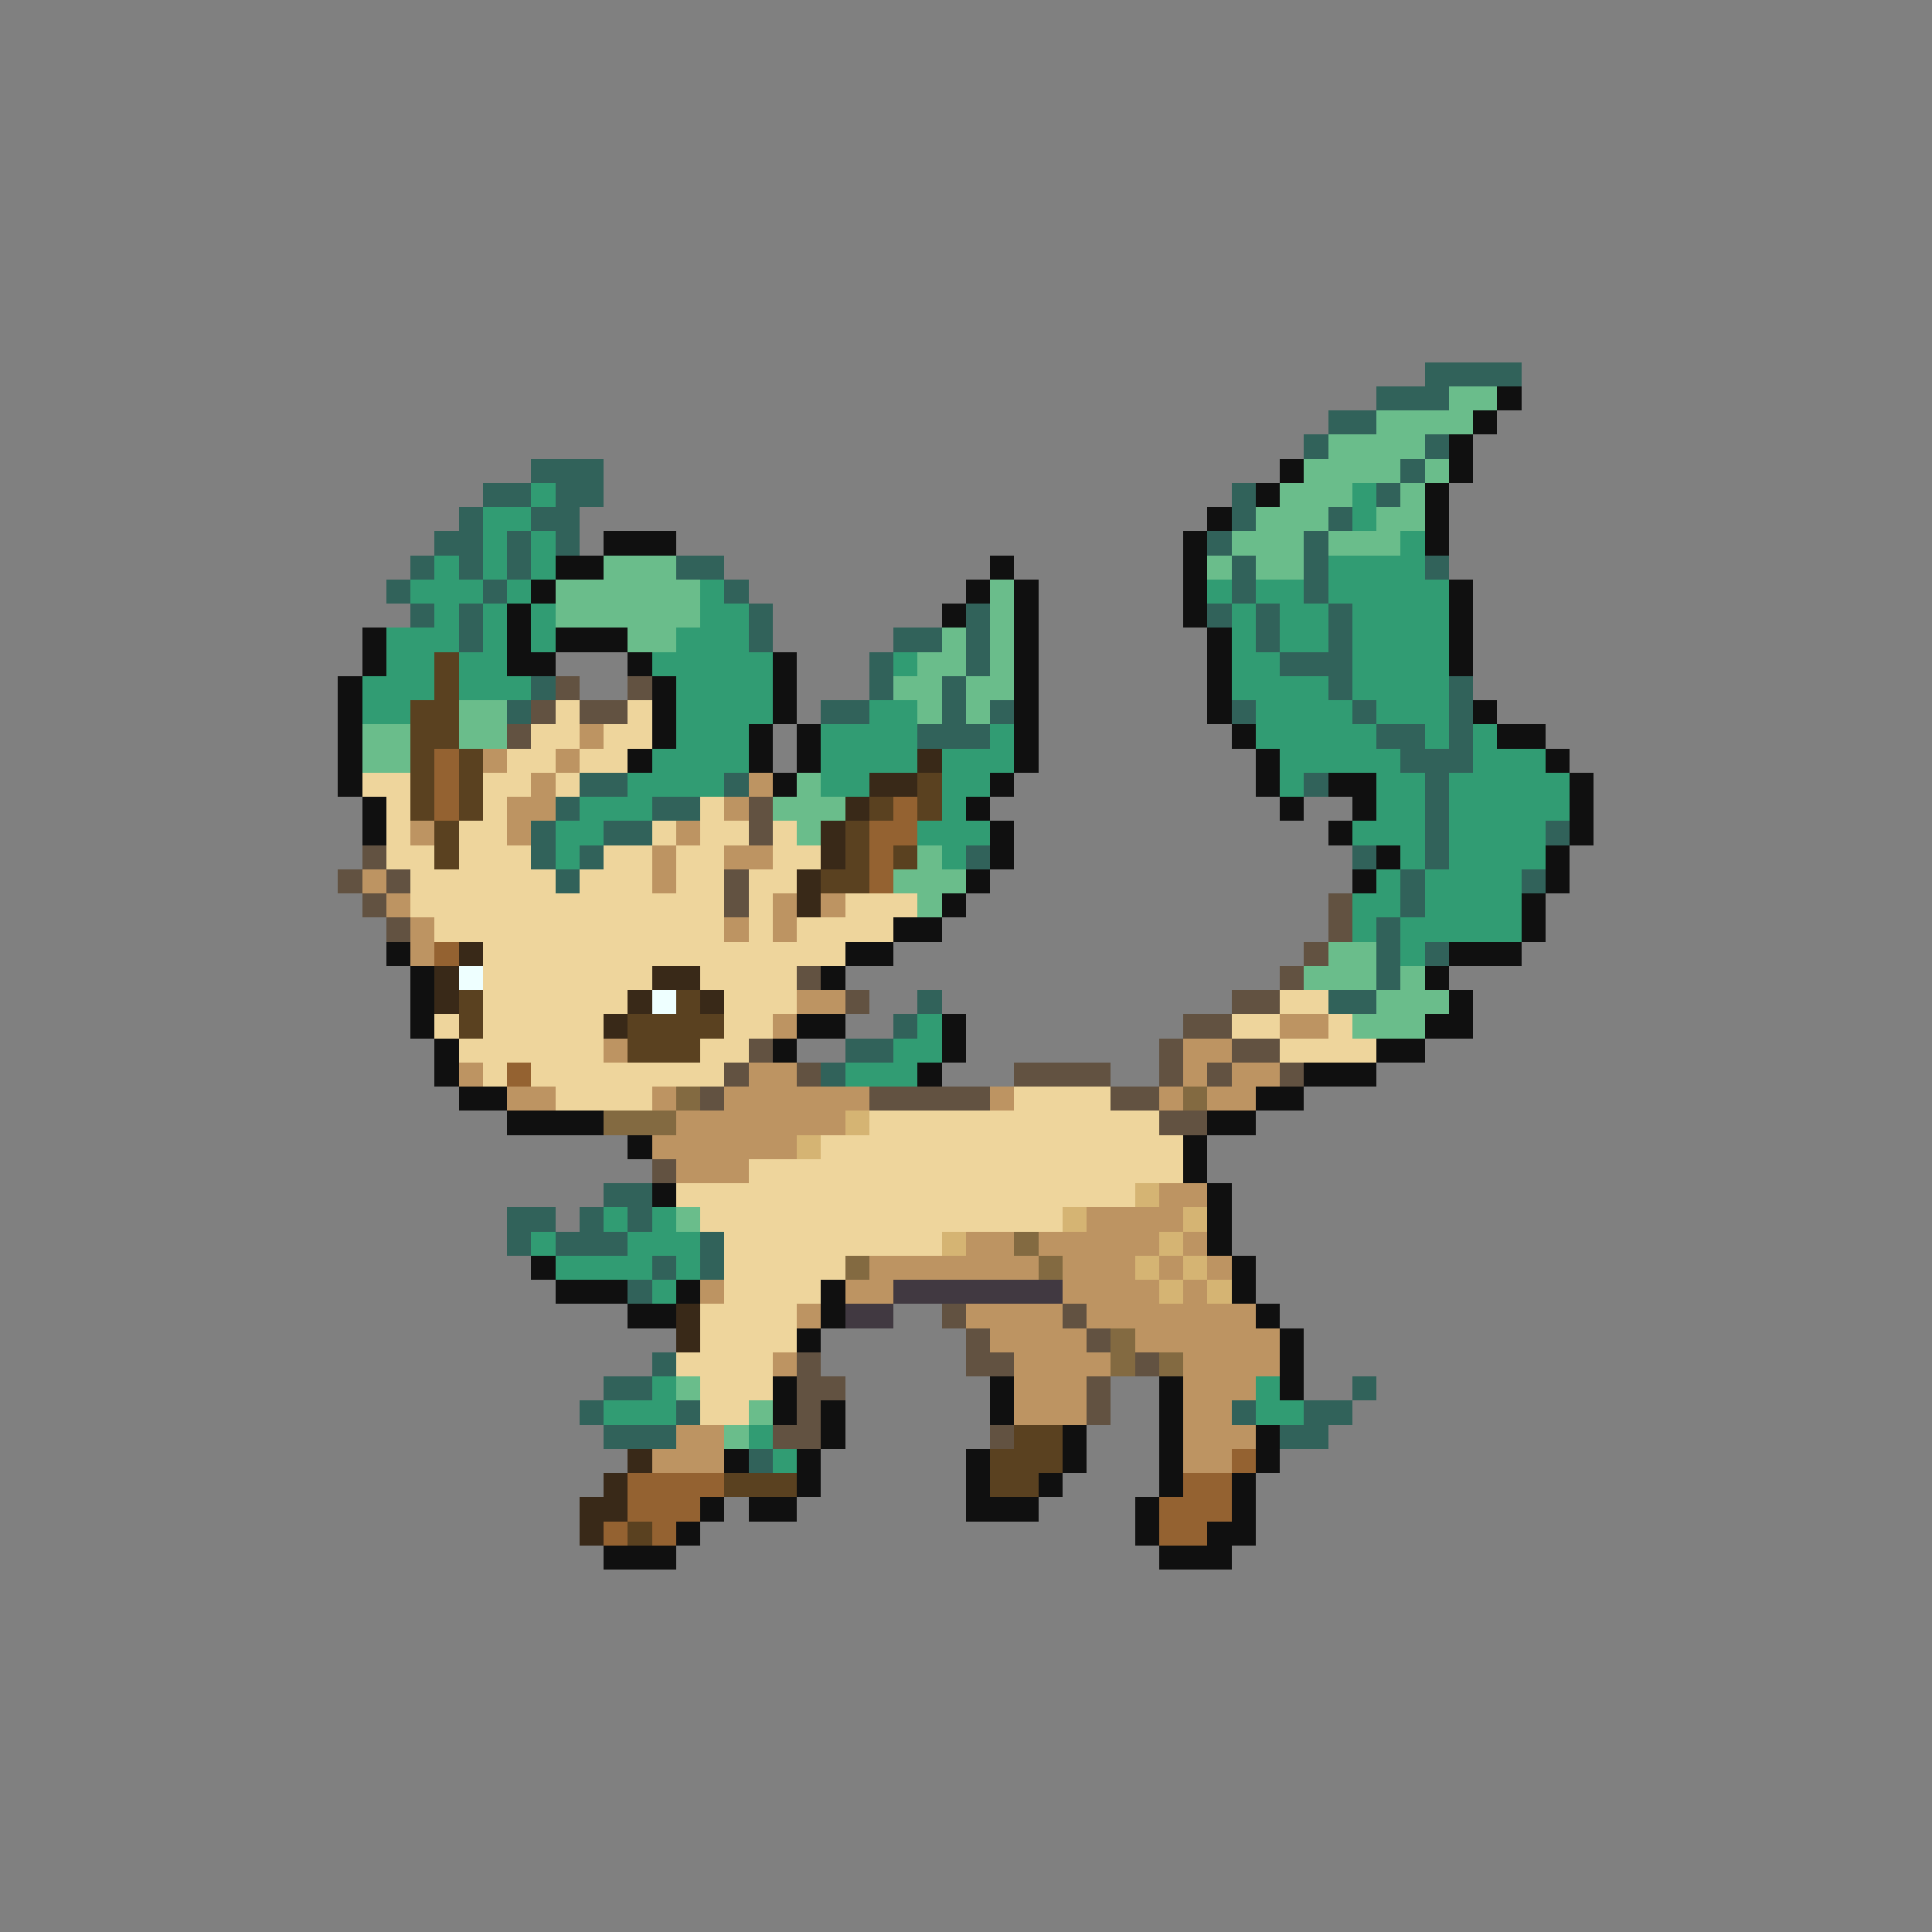 <svg xmlns="http://www.w3.org/2000/svg" viewBox="0 -0.5 80 80" shape-rendering="crispEdges">
<rect x="0" y="-0.5" width="80" height="80" fill="#808080" stroke="none"/>
<path stroke="#31625a" d="M59 15h4M57 16h3M55 17h2M54 18h1M59 18h1M22 19h3M58 19h1M20 20h2M23 20h2M51 20h1M57 20h1M19 21h1M22 21h2M51 21h1M55 21h1M18 22h2M21 22h1M23 22h1M50 22h1M54 22h1M17 23h1M19 23h1M21 23h1M28 23h2M51 23h1M54 23h1M59 23h1M16 24h1M20 24h1M30 24h1M51 24h1M54 24h1M17 25h1M19 25h1M31 25h1M40 25h1M50 25h1M52 25h1M55 25h1M19 26h1M31 26h1M37 26h2M40 26h1M52 26h1M55 26h1M36 27h1M40 27h1M53 27h3M22 28h1M36 28h1M39 28h1M55 28h1M60 28h1M21 29h1M34 29h2M39 29h1M41 29h1M51 29h1M56 29h1M60 29h1M38 30h3M57 30h2M60 30h1M58 31h3M24 32h2M30 32h1M54 32h1M59 32h1M23 33h1M27 33h2M59 33h1M22 34h1M25 34h2M59 34h1M64 34h1M22 35h1M24 35h1M40 35h1M56 35h1M59 35h1M23 36h1M58 36h1M63 36h1M58 37h1M57 38h1M57 39h1M59 39h1M57 40h1M38 41h1M55 41h2M37 42h1M35 43h2M34 44h1M25 49h2M21 50h2M24 50h1M26 50h1M21 51h1M23 51h3M29 51h1M27 52h1M29 52h1M26 53h1M27 56h1M25 57h2M56 57h1M24 58h1M28 58h1M51 58h1M54 58h2M25 59h3M53 59h2M31 60h1" />
<path stroke="#6abd8b" d="M60 16h2M57 17h4M55 18h4M54 19h4M59 19h1M53 20h3M58 20h1M52 21h3M57 21h2M51 22h3M55 22h3M25 23h3M50 23h1M52 23h2M23 24h6M41 24h1M23 25h6M41 25h1M26 26h2M39 26h1M41 26h1M38 27h2M41 27h1M37 28h2M40 28h2M19 29h2M38 29h1M40 29h1M15 30h2M19 30h2M15 31h2M33 32h1M32 33h3M33 34h1M38 35h1M37 36h3M38 37h1M55 39h2M54 40h3M58 40h1M57 41h3M56 42h3M28 50h1M28 57h1M31 58h1M30 59h1" />
<path stroke="#101010" d="M62 16h1M61 17h1M60 18h1M53 19h1M60 19h1M52 20h1M59 20h1M50 21h1M59 21h1M25 22h3M49 22h1M59 22h1M23 23h2M41 23h1M49 23h1M22 24h1M40 24h1M42 24h1M49 24h1M60 24h1M21 25h1M39 25h1M42 25h1M49 25h1M60 25h1M15 26h1M21 26h1M23 26h3M42 26h1M50 26h1M60 26h1M15 27h1M21 27h2M26 27h1M32 27h1M42 27h1M50 27h1M60 27h1M14 28h1M27 28h1M32 28h1M42 28h1M50 28h1M14 29h1M27 29h1M32 29h1M42 29h1M50 29h1M61 29h1M14 30h1M27 30h1M31 30h1M33 30h1M42 30h1M51 30h1M62 30h2M14 31h1M26 31h1M31 31h1M33 31h1M42 31h1M52 31h1M64 31h1M14 32h1M32 32h1M41 32h1M52 32h1M55 32h2M65 32h1M15 33h1M40 33h1M53 33h1M56 33h1M65 33h1M15 34h1M41 34h1M55 34h1M65 34h1M41 35h1M57 35h1M64 35h1M40 36h1M56 36h1M64 36h1M39 37h1M63 37h1M37 38h2M63 38h1M16 39h1M35 39h2M60 39h3M17 40h1M34 40h1M59 40h1M17 41h1M60 41h1M17 42h1M33 42h2M39 42h1M59 42h2M18 43h1M32 43h1M39 43h1M57 43h2M18 44h1M38 44h1M54 44h3M19 45h2M52 45h2M21 46h4M50 46h2M26 47h1M49 47h1M49 48h1M27 49h1M50 49h1M50 50h1M50 51h1M22 52h1M51 52h1M23 53h3M28 53h1M34 53h1M51 53h1M26 54h2M34 54h1M52 54h1M33 55h1M53 55h1M53 56h1M32 57h1M41 57h1M48 57h1M53 57h1M32 58h1M34 58h1M41 58h1M48 58h1M34 59h1M44 59h1M48 59h1M52 59h1M30 60h1M33 60h1M40 60h1M44 60h1M48 60h1M52 60h1M33 61h1M40 61h1M43 61h1M48 61h1M51 61h1M29 62h1M31 62h2M40 62h3M47 62h1M51 62h1M28 63h1M47 63h1M50 63h2M25 64h3M48 64h3" />
<path stroke="#319c73" d="M22 20h1M56 20h1M20 21h2M56 21h1M20 22h1M22 22h1M58 22h1M18 23h1M20 23h1M22 23h1M55 23h4M17 24h3M21 24h1M29 24h1M50 24h1M52 24h2M55 24h5M18 25h1M20 25h1M22 25h1M29 25h2M51 25h1M53 25h2M56 25h4M16 26h3M20 26h1M22 26h1M28 26h3M51 26h1M53 26h2M56 26h4M16 27h2M19 27h2M27 27h5M37 27h1M51 27h2M56 27h4M15 28h3M19 28h3M28 28h4M51 28h4M56 28h4M15 29h2M28 29h4M36 29h2M52 29h4M57 29h3M28 30h3M34 30h4M41 30h1M52 30h5M59 30h1M61 30h1M27 31h4M34 31h4M39 31h3M53 31h5M61 31h3M26 32h4M34 32h2M39 32h2M53 32h1M57 32h2M60 32h5M24 33h3M39 33h1M57 33h2M60 33h5M23 34h2M38 34h3M56 34h3M60 34h4M23 35h1M39 35h1M58 35h1M60 35h4M57 36h1M59 36h4M56 37h2M59 37h4M56 38h1M58 38h5M58 39h1M38 42h1M37 43h2M35 44h3M25 50h1M27 50h1M22 51h1M26 51h3M23 52h4M28 52h1M27 53h1M27 57h1M52 57h1M25 58h3M52 58h2M31 59h1M32 60h1" />
<path stroke="#5a4120" d="M18 27h1M18 28h1M17 29h2M17 30h2M17 31h1M19 31h1M17 32h1M19 32h1M38 32h1M17 33h1M19 33h1M36 33h1M38 33h1M18 34h1M35 34h1M18 35h1M35 35h1M37 35h1M34 36h2M19 41h1M28 41h1M19 42h1M26 42h4M26 43h3M42 59h2M41 60h3M30 61h3M41 61h2M26 63h1" />
<path stroke="#625241" d="M23 28h1M26 28h1M22 29h1M24 29h2M21 30h1M31 33h1M31 34h1M15 35h1M14 36h1M16 36h1M30 36h1M15 37h1M30 37h1M55 37h1M16 38h1M55 38h1M54 39h1M33 40h1M53 40h1M35 41h1M51 41h2M49 42h2M31 43h1M48 43h1M51 43h2M30 44h1M33 44h1M42 44h4M48 44h1M50 44h1M53 44h1M29 45h1M36 45h5M46 45h2M48 46h2M27 48h1M39 54h1M44 54h1M40 55h1M45 55h1M33 56h1M40 56h2M47 56h1M33 57h2M45 57h1M33 58h1M45 58h1M32 59h2M41 59h1" />
<path stroke="#eed59c" d="M23 29h1M26 29h1M22 30h2M25 30h2M21 31h2M24 31h2M15 32h2M20 32h2M23 32h1M16 33h1M20 33h1M29 33h1M16 34h1M19 34h2M27 34h1M29 34h2M32 34h1M16 35h2M19 35h3M25 35h2M28 35h2M32 35h2M17 36h6M24 36h3M28 36h2M31 36h2M17 37h13M31 37h1M35 37h3M18 38h12M31 38h1M33 38h4M20 39h15M20 40h7M29 40h4M20 41h6M30 41h3M53 41h2M18 42h1M20 42h5M30 42h2M51 42h2M55 42h1M19 43h6M29 43h2M53 43h4M20 44h1M22 44h8M23 45h4M42 45h4M36 46h12M34 47h15M31 48h18M28 49h19M29 50h15M30 51h9M30 52h5M30 53h4M29 54h4M29 55h4M28 56h4M29 57h3M29 58h2" />
<path stroke="#bd9462" d="M24 30h1M20 31h1M23 31h1M22 32h1M31 32h1M21 33h2M30 33h1M17 34h1M21 34h1M28 34h1M27 35h1M30 35h2M15 36h1M27 36h1M16 37h1M32 37h1M34 37h1M17 38h1M30 38h1M32 38h1M17 39h1M33 41h2M32 42h1M53 42h2M25 43h1M49 43h2M19 44h1M31 44h2M49 44h1M51 44h2M21 45h2M27 45h1M30 45h6M41 45h1M48 45h1M50 45h2M28 46h7M27 47h6M28 48h3M48 49h2M45 50h4M40 51h2M43 51h5M49 51h1M36 52h7M44 52h3M48 52h1M50 52h1M29 53h1M35 53h2M44 53h4M49 53h1M33 54h1M40 54h4M45 54h7M41 55h4M47 55h6M32 56h1M42 56h4M49 56h4M42 57h3M49 57h3M42 58h3M49 58h2M28 59h2M49 59h3M27 60h3M49 60h2" />
<path stroke="#946231" d="M18 31h1M18 32h1M18 33h1M37 33h1M36 34h2M36 35h1M36 36h1M18 39h1M21 44h1M51 60h1M26 61h4M49 61h2M26 62h3M48 62h3M25 63h1M27 63h1M48 63h2" />
<path stroke="#392918" d="M38 31h1M36 32h2M35 33h1M34 34h1M34 35h1M33 36h1M33 37h1M19 39h1M18 40h1M27 40h2M18 41h1M26 41h1M29 41h1M25 42h1M28 54h1M28 55h1M26 60h1M25 61h1M24 62h2M24 63h1" />
<path stroke="#eeffff" d="M19 40h1M27 41h1" />
<path stroke="#836a41" d="M28 45h1M49 45h1M25 46h3M42 51h1M35 52h1M43 52h1M46 55h1M46 56h1M48 56h1" />
<path stroke="#d5b473" d="M35 46h1M33 47h1M47 49h1M44 50h1M49 50h1M39 51h1M48 51h1M47 52h1M49 52h1M48 53h1M50 53h1" />
<path stroke="#413941" d="M37 53h7M35 54h2" />
</svg>